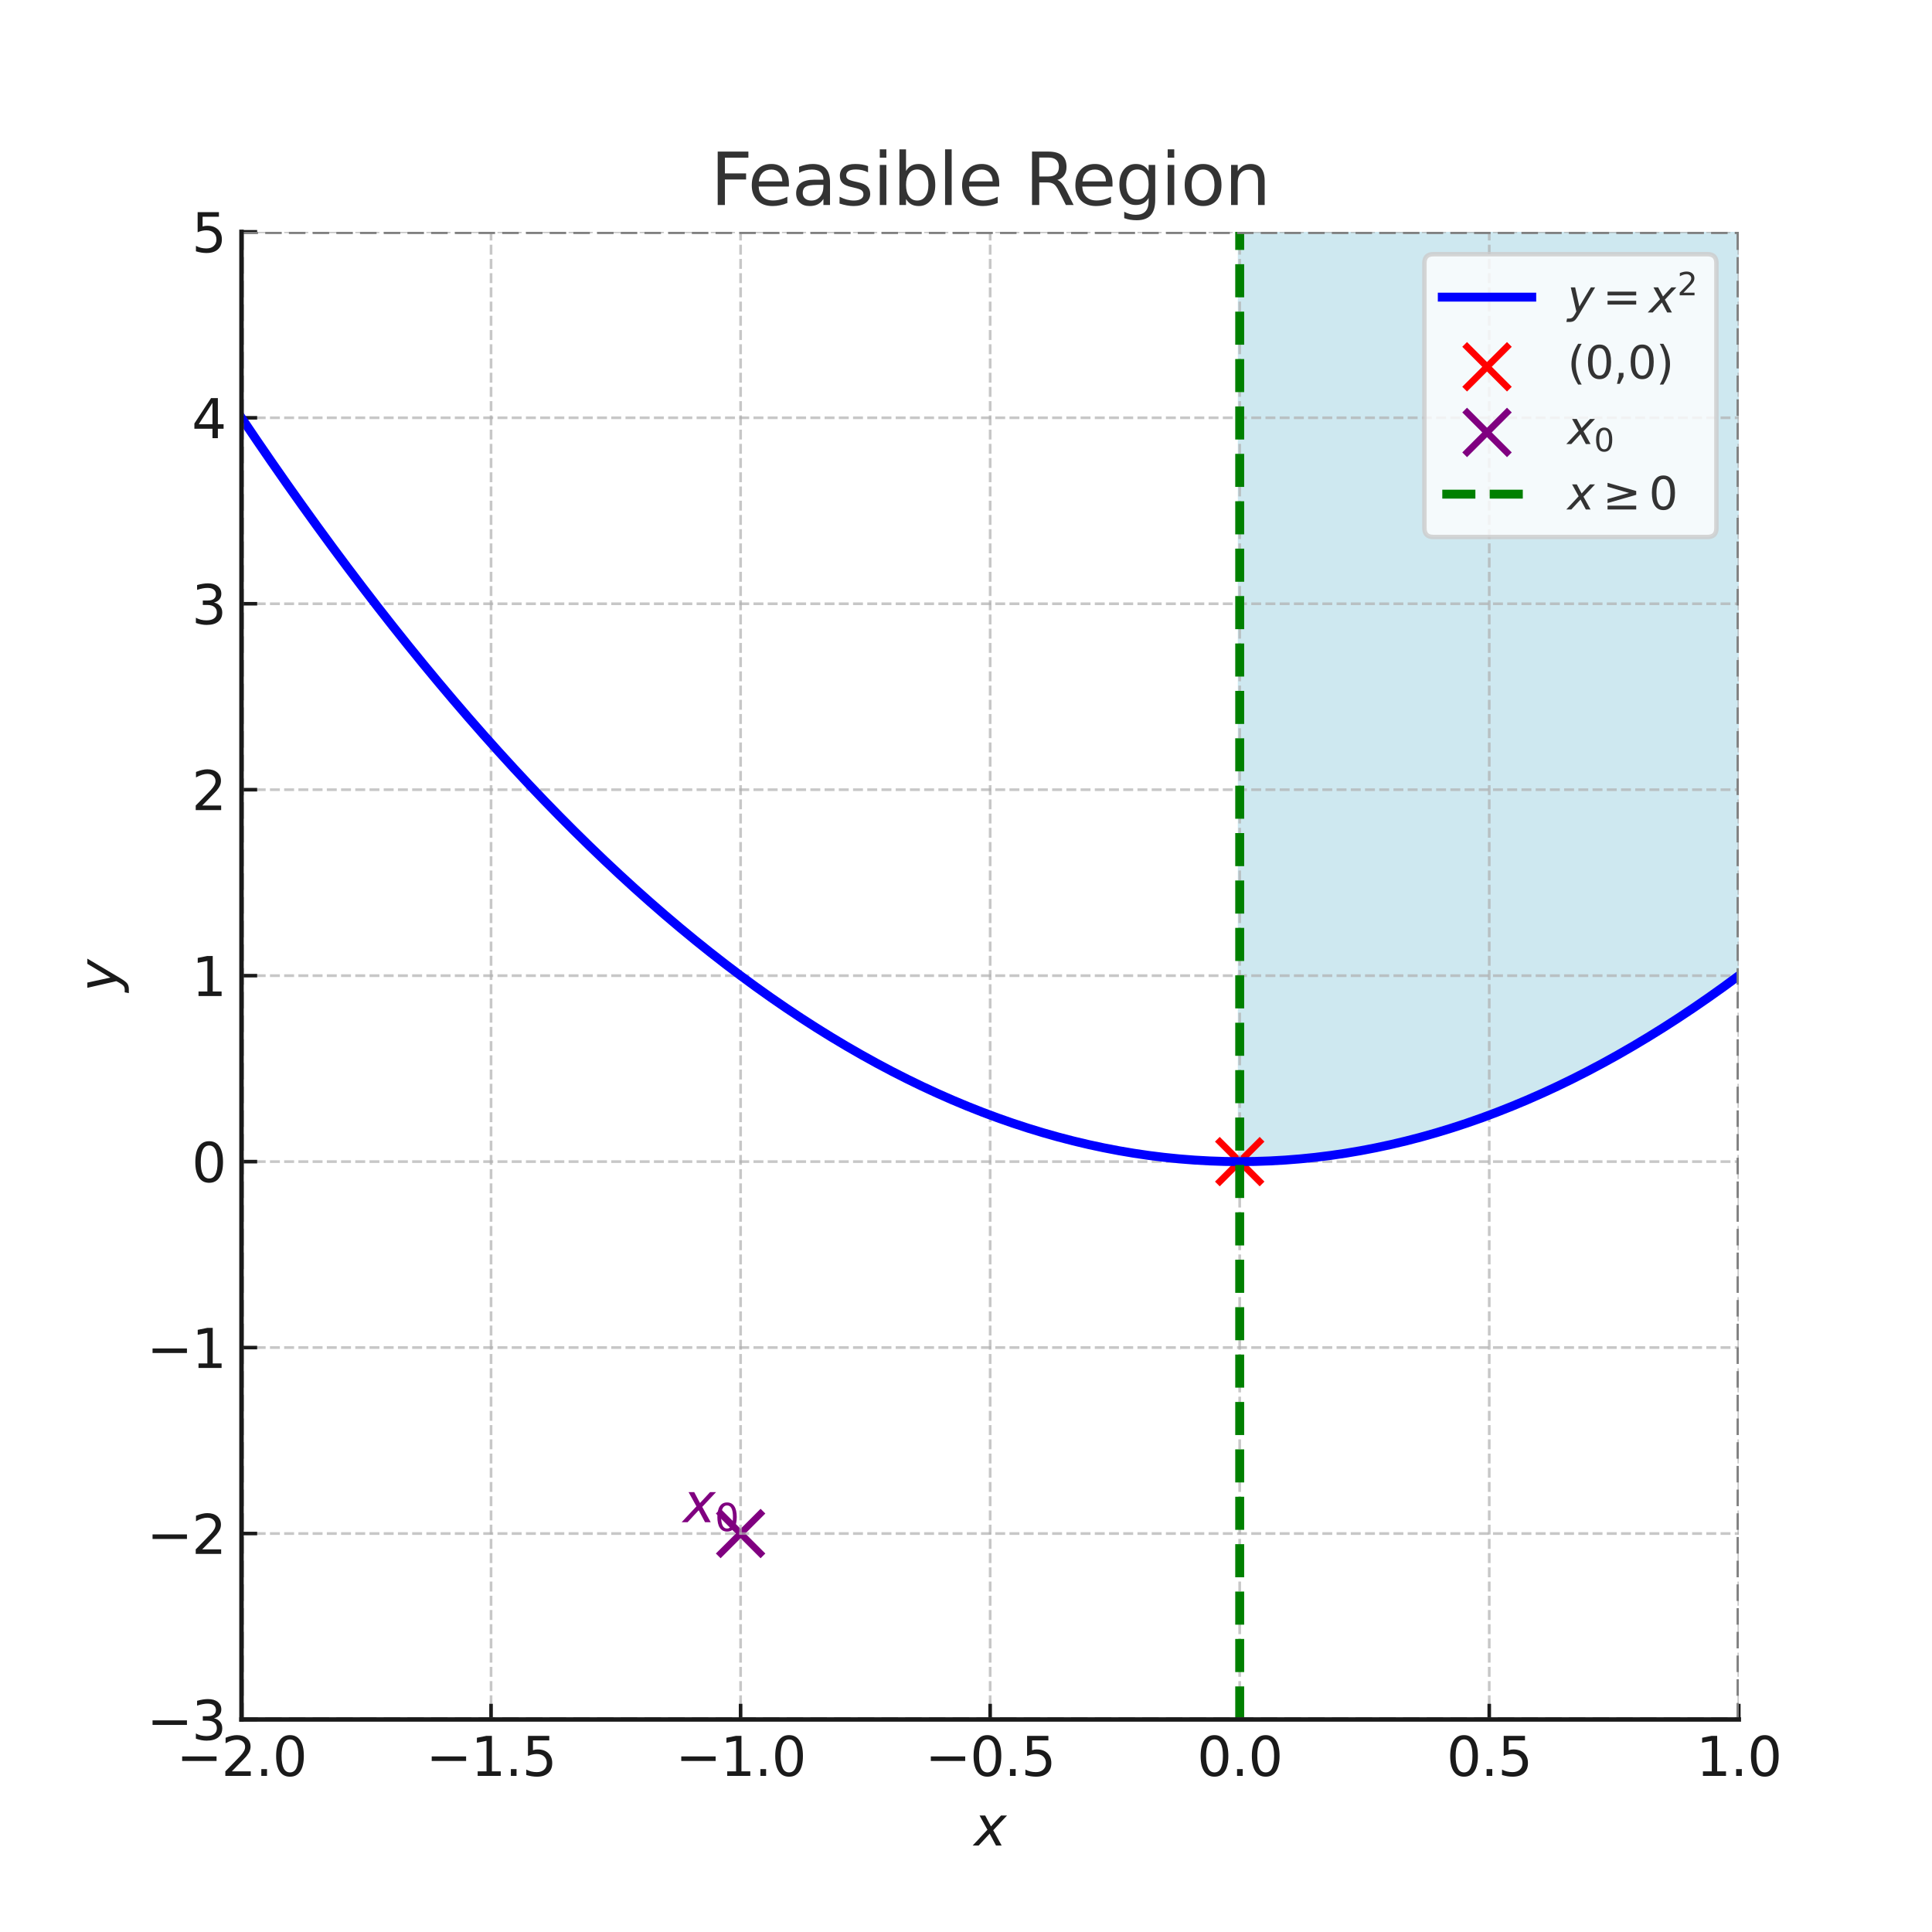 <?xml version="1.0" encoding="utf-8" standalone="no"?>
<!DOCTYPE svg PUBLIC "-//W3C//DTD SVG 1.1//EN"
  "http://www.w3.org/Graphics/SVG/1.1/DTD/svg11.dtd">
<svg xmlns:xlink="http://www.w3.org/1999/xlink" width="432pt" height="432pt" viewBox="0 0 432 432" xmlns="http://www.w3.org/2000/svg" version="1.1">
 <defs>
  <style type="text/css">*{stroke-linejoin: round; stroke-linecap: butt}</style>
 </defs>
 <g id="figure_1">
  <g id="patch_1">
   <path d="M 0 432 
L 432 432 
L 432 0 
L 0 0 
z
" style="fill: #ffffff"/>
  </g>
  <g id="axes_1">
   <g id="patch_2">
    <path d="M 54 384.48 
L 388.8 384.48 
L 388.8 51.84 
L 54 51.84 
z
" style="fill: #ffffff"/>
   </g>
   <g id="PathCollection_1">
    <path d="M 277.2 259.844 
L 278.039 259.844 
L 278.878 259.844 
L 279.717 259.844 
L 280.556 259.844 
L 281.395 259.844 
L 282.235 259.844 
L 283.074 259.844 
L 283.913 259.844 
L 284.752 259.844 
L 285.591 259.844 
L 286.43 259.844 
L 286.85 259.427 
L 287.269 259.011 
L 288.108 259.011 
L 288.947 259.011 
L 289.786 259.011 
L 290.626 259.011 
L 291.465 259.011 
L 292.304 259.011 
L 293.143 259.011 
L 293.982 259.011 
L 294.821 259.011 
L 295.66 259.011 
L 296.08 258.594 
L 296.499 258.177 
L 297.338 258.177 
L 298.177 258.177 
L 299.017 258.177 
L 299.856 258.177 
L 300.695 258.177 
L 301.534 258.177 
L 301.953 257.76 
L 302.373 257.343 
L 303.212 257.343 
L 304.051 257.343 
L 304.89 257.343 
L 305.729 257.343 
L 306.149 256.926 
L 306.568 256.509 
L 307.408 256.509 
L 308.247 256.509 
L 309.086 256.509 
L 309.925 256.509 
L 310.344 256.093 
L 310.764 255.676 
L 311.603 255.676 
L 312.442 255.676 
L 313.281 255.676 
L 313.701 255.259 
L 314.12 254.842 
L 314.959 254.842 
L 315.798 254.842 
L 316.638 254.842 
L 317.057 254.425 
L 317.477 254.008 
L 318.316 254.008 
L 319.155 254.008 
L 319.994 254.008 
L 320.414 253.592 
L 320.833 253.175 
L 321.672 253.175 
L 322.511 253.175 
L 322.931 252.758 
L 323.35 252.341 
L 324.189 252.341 
L 325.029 252.341 
L 325.448 251.924 
L 325.868 251.507 
L 326.707 251.507 
L 327.546 251.507 
L 327.965 251.091 
L 328.385 250.674 
L 329.224 250.674 
L 330.063 250.674 
L 330.483 250.257 
L 330.902 249.84 
L 331.741 249.84 
L 332.58 249.84 
L 333 249.423 
L 333.42 249.006 
L 334.259 249.006 
L 334.678 248.589 
L 335.098 248.173 
L 335.937 248.173 
L 336.776 248.173 
L 337.195 247.756 
L 337.615 247.339 
L 338.454 247.339 
L 338.874 246.922 
L 339.293 246.505 
L 340.132 246.505 
L 340.971 246.505 
L 341.391 246.088 
L 341.811 245.672 
L 342.65 245.672 
L 343.069 245.255 
L 343.489 244.838 
L 344.328 244.838 
L 344.747 244.421 
L 345.167 244.004 
L 346.006 244.004 
L 346.426 243.587 
L 346.845 243.171 
L 347.684 243.171 
L 348.523 243.171 
L 348.943 242.754 
L 349.362 242.337 
L 350.202 242.337 
L 350.621 241.92 
L 351.041 241.503 
L 351.88 241.503 
L 352.299 241.086 
L 352.719 240.669 
L 353.558 240.669 
L 353.977 240.253 
L 354.397 239.836 
L 354.817 239.419 
L 355.236 239.002 
L 356.075 239.002 
L 356.495 238.585 
L 356.914 238.168 
L 357.753 238.168 
L 358.173 237.752 
L 358.592 237.335 
L 359.432 237.335 
L 359.851 236.918 
L 360.271 236.501 
L 361.11 236.501 
L 361.529 236.084 
L 361.949 235.667 
L 362.788 235.667 
L 363.208 235.251 
L 363.627 234.834 
L 364.047 234.417 
L 364.466 234 
L 365.305 234 
L 365.725 233.583 
L 366.144 233.166 
L 366.983 233.166 
L 367.403 232.749 
L 367.823 232.333 
L 368.242 231.916 
L 368.662 231.499 
L 369.501 231.499 
L 369.92 231.082 
L 370.34 230.665 
L 371.179 230.665 
L 371.598 230.248 
L 372.018 229.832 
L 372.438 229.415 
L 372.857 228.998 
L 373.696 228.998 
L 374.116 228.581 
L 374.535 228.164 
L 374.955 227.747 
L 375.374 227.331 
L 376.214 227.331 
L 376.633 226.914 
L 377.053 226.497 
L 377.472 226.08 
L 377.892 225.663 
L 378.731 225.663 
L 379.15 225.246 
L 379.57 224.829 
L 379.989 224.413 
L 380.409 223.996 
L 381.248 223.996 
L 381.668 223.579 
L 382.087 223.162 
L 382.507 222.745 
L 382.926 222.328 
L 383.346 221.912 
L 383.765 221.495 
L 384.605 221.495 
L 385.024 221.078 
L 385.444 220.661 
L 385.863 220.244 
L 386.283 219.827 
L 386.702 219.411 
L 387.122 218.994 
L 387.961 218.994 
L 388.38 218.577 
L 388.8 218.16 
L 388.8 217.743 
L 388.8 216.909 
L 388.8 216.076 
L 388.8 215.242 
L 388.8 214.408 
L 388.8 213.575 
L 388.8 212.741 
L 388.8 211.907 
L 388.8 211.074 
L 388.8 210.24 
L 388.8 209.406 
L 388.8 208.573 
L 388.8 207.739 
L 388.8 206.905 
L 388.8 206.072 
L 388.8 205.238 
L 388.8 204.404 
L 388.8 203.571 
L 388.8 202.737 
L 388.8 201.903 
L 388.8 201.069 
L 388.8 200.236 
L 388.8 199.402 
L 388.8 198.568 
L 388.8 197.735 
L 388.8 196.901 
L 388.8 196.067 
L 388.8 195.234 
L 388.8 194.4 
L 388.8 193.566 
L 388.8 192.733 
L 388.8 191.899 
L 388.8 191.065 
L 388.8 190.232 
L 388.8 189.398 
L 388.8 188.564 
L 388.8 187.731 
L 388.8 186.897 
L 388.8 186.063 
L 388.8 185.229 
L 388.8 184.396 
L 388.8 183.562 
L 388.8 182.728 
L 388.8 181.895 
L 388.8 181.061 
L 388.8 180.227 
L 388.8 179.394 
L 388.8 178.56 
L 388.8 177.726 
L 388.8 176.893 
L 388.8 176.059 
L 388.8 175.225 
L 388.8 174.392 
L 388.8 173.558 
L 388.8 172.724 
L 388.8 171.891 
L 388.8 171.057 
L 388.8 170.223 
L 388.8 169.389 
L 388.8 168.556 
L 388.8 167.722 
L 388.8 166.888 
L 388.8 166.055 
L 388.8 165.221 
L 388.8 164.387 
L 388.8 163.554 
L 388.8 162.72 
L 388.8 161.886 
L 388.8 161.053 
L 388.8 160.219 
L 388.8 159.385 
L 388.8 158.552 
L 388.8 157.718 
L 388.8 156.884 
L 388.8 156.051 
L 388.8 155.217 
L 388.8 154.383 
L 388.8 153.549 
L 388.8 152.716 
L 388.8 151.882 
L 388.8 151.048 
L 388.8 150.215 
L 388.8 149.381 
L 388.8 148.547 
L 388.8 147.714 
L 388.8 146.88 
L 388.8 146.046 
L 388.8 145.213 
L 388.8 144.379 
L 388.8 143.545 
L 388.8 142.712 
L 388.8 141.878 
L 388.8 141.044 
L 388.8 140.211 
L 388.8 139.377 
L 388.8 138.543 
L 388.8 137.709 
L 388.8 136.876 
L 388.8 136.042 
L 388.8 135.208 
L 388.8 134.375 
L 388.8 133.541 
L 388.8 132.707 
L 388.8 131.874 
L 388.8 131.04 
L 388.8 130.206 
L 388.8 129.373 
L 388.8 128.539 
L 388.8 127.705 
L 388.8 126.872 
L 388.8 126.038 
L 388.8 125.204 
L 388.8 124.371 
L 388.8 123.537 
L 388.8 122.703 
L 388.8 121.869 
L 388.8 121.036 
L 388.8 120.202 
L 388.8 119.368 
L 388.8 118.535 
L 388.8 117.701 
L 388.8 116.867 
L 388.8 116.034 
L 388.8 115.2 
L 388.8 114.366 
L 388.8 113.533 
L 388.8 112.699 
L 388.8 111.865 
L 388.8 111.032 
L 388.8 110.198 
L 388.8 109.364 
L 388.8 108.531 
L 388.8 107.697 
L 388.8 106.863 
L 388.8 106.029 
L 388.8 105.196 
L 388.8 104.362 
L 388.8 103.528 
L 388.8 102.695 
L 388.8 101.861 
L 388.8 101.027 
L 388.8 100.194 
L 388.8 99.36 
L 388.8 98.526 
L 388.8 97.693 
L 388.8 96.859 
L 388.8 96.025 
L 388.8 95.192 
L 388.8 94.358 
L 388.8 93.524 
L 388.8 92.691 
L 388.8 91.857 
L 388.8 91.023 
L 388.8 90.189 
L 388.8 89.356 
L 388.8 88.522 
L 388.8 87.688 
L 388.8 86.855 
L 388.8 86.021 
L 388.8 85.187 
L 388.8 84.354 
L 388.8 83.52 
L 388.8 82.686 
L 388.8 81.853 
L 388.8 81.019 
L 388.8 80.185 
L 388.8 79.352 
L 388.8 78.518 
L 388.8 77.684 
L 388.8 76.851 
L 388.8 76.017 
L 388.8 75.183 
L 388.8 74.349 
L 388.8 73.516 
L 388.8 72.682 
L 388.8 71.848 
L 388.8 71.015 
L 388.8 70.181 
L 388.8 69.347 
L 388.8 68.514 
L 388.8 67.68 
L 388.8 66.846 
L 388.8 66.013 
L 388.8 65.179 
L 388.8 64.345 
L 388.8 63.512 
L 388.8 62.678 
L 388.8 61.844 
L 388.8 61.011 
L 388.8 60.177 
L 388.8 59.343 
L 388.8 58.509 
L 388.8 57.676 
L 388.8 56.842 
L 388.8 56.008 
L 388.8 55.175 
L 388.8 54.341 
L 388.8 53.507 
L 388.8 52.674 
L 388.8 51.84 
L 387.961 51.84 
L 387.122 51.84 
L 386.283 51.84 
L 385.444 51.84 
L 384.605 51.84 
L 383.765 51.84 
L 382.926 51.84 
L 382.087 51.84 
L 381.248 51.84 
L 380.409 51.84 
L 379.57 51.84 
L 378.731 51.84 
L 377.892 51.84 
L 377.053 51.84 
L 376.214 51.84 
L 375.374 51.84 
L 374.535 51.84 
L 373.696 51.84 
L 372.857 51.84 
L 372.018 51.84 
L 371.179 51.84 
L 370.34 51.84 
L 369.501 51.84 
L 368.662 51.84 
L 367.823 51.84 
L 366.983 51.84 
L 366.144 51.84 
L 365.305 51.84 
L 364.466 51.84 
L 363.627 51.84 
L 362.788 51.84 
L 361.949 51.84 
L 361.11 51.84 
L 360.271 51.84 
L 359.432 51.84 
L 358.592 51.84 
L 357.753 51.84 
L 356.914 51.84 
L 356.075 51.84 
L 355.236 51.84 
L 354.397 51.84 
L 353.558 51.84 
L 352.719 51.84 
L 351.88 51.84 
L 351.041 51.84 
L 350.202 51.84 
L 349.362 51.84 
L 348.523 51.84 
L 347.684 51.84 
L 346.845 51.84 
L 346.006 51.84 
L 345.167 51.84 
L 344.328 51.84 
L 343.489 51.84 
L 342.65 51.84 
L 341.811 51.84 
L 340.971 51.84 
L 340.132 51.84 
L 339.293 51.84 
L 338.454 51.84 
L 337.615 51.84 
L 336.776 51.84 
L 335.937 51.84 
L 335.098 51.84 
L 334.259 51.84 
L 333.42 51.84 
L 332.58 51.84 
L 331.741 51.84 
L 330.902 51.84 
L 330.063 51.84 
L 329.224 51.84 
L 328.385 51.84 
L 327.546 51.84 
L 326.707 51.84 
L 325.868 51.84 
L 325.029 51.84 
L 324.189 51.84 
L 323.35 51.84 
L 322.511 51.84 
L 321.672 51.84 
L 320.833 51.84 
L 319.994 51.84 
L 319.155 51.84 
L 318.316 51.84 
L 317.477 51.84 
L 316.638 51.84 
L 315.798 51.84 
L 314.959 51.84 
L 314.12 51.84 
L 313.281 51.84 
L 312.442 51.84 
L 311.603 51.84 
L 310.764 51.84 
L 309.925 51.84 
L 309.086 51.84 
L 308.247 51.84 
L 307.408 51.84 
L 306.568 51.84 
L 305.729 51.84 
L 304.89 51.84 
L 304.051 51.84 
L 303.212 51.84 
L 302.373 51.84 
L 301.534 51.84 
L 300.695 51.84 
L 299.856 51.84 
L 299.017 51.84 
L 298.177 51.84 
L 297.338 51.84 
L 296.499 51.84 
L 295.66 51.84 
L 294.821 51.84 
L 293.982 51.84 
L 293.143 51.84 
L 292.304 51.84 
L 291.465 51.84 
L 290.626 51.84 
L 289.786 51.84 
L 288.947 51.84 
L 288.108 51.84 
L 287.269 51.84 
L 286.43 51.84 
L 285.591 51.84 
L 284.752 51.84 
L 283.913 51.84 
L 283.074 51.84 
L 282.235 51.84 
L 281.395 51.84 
L 280.556 51.84 
L 279.717 51.84 
L 278.878 51.84 
L 278.039 51.84 
L 277.2 51.84 
L 276.78 51.84 
L 276.78 52.674 
L 276.78 53.507 
L 276.78 54.341 
L 276.78 55.175 
L 276.78 56.008 
L 276.78 56.842 
L 276.78 57.676 
L 276.78 58.509 
L 276.78 59.343 
L 276.78 60.177 
L 276.78 61.011 
L 276.78 61.844 
L 276.78 62.678 
L 276.78 63.512 
L 276.78 64.345 
L 276.78 65.179 
L 276.78 66.013 
L 276.78 66.846 
L 276.78 67.68 
L 276.78 68.514 
L 276.78 69.347 
L 276.78 70.181 
L 276.78 71.015 
L 276.78 71.848 
L 276.78 72.682 
L 276.78 73.516 
L 276.78 74.349 
L 276.78 75.183 
L 276.78 76.017 
L 276.78 76.851 
L 276.78 77.684 
L 276.78 78.518 
L 276.78 79.352 
L 276.78 80.185 
L 276.78 81.019 
L 276.78 81.853 
L 276.78 82.686 
L 276.78 83.52 
L 276.78 84.354 
L 276.78 85.187 
L 276.78 86.021 
L 276.78 86.855 
L 276.78 87.688 
L 276.78 88.522 
L 276.78 89.356 
L 276.78 90.189 
L 276.78 91.023 
L 276.78 91.857 
L 276.78 92.691 
L 276.78 93.524 
L 276.78 94.358 
L 276.78 95.192 
L 276.78 96.025 
L 276.78 96.859 
L 276.78 97.693 
L 276.78 98.526 
L 276.78 99.36 
L 276.78 100.194 
L 276.78 101.027 
L 276.78 101.861 
L 276.78 102.695 
L 276.78 103.528 
L 276.78 104.362 
L 276.78 105.196 
L 276.78 106.029 
L 276.78 106.863 
L 276.78 107.697 
L 276.78 108.531 
L 276.78 109.364 
L 276.78 110.198 
L 276.78 111.032 
L 276.78 111.865 
L 276.78 112.699 
L 276.78 113.533 
L 276.78 114.366 
L 276.78 115.2 
L 276.78 116.034 
L 276.78 116.867 
L 276.78 117.701 
L 276.78 118.535 
L 276.78 119.368 
L 276.78 120.202 
L 276.78 121.036 
L 276.78 121.869 
L 276.78 122.703 
L 276.78 123.537 
L 276.78 124.371 
L 276.78 125.204 
L 276.78 126.038 
L 276.78 126.872 
L 276.78 127.705 
L 276.78 128.539 
L 276.78 129.373 
L 276.78 130.206 
L 276.78 131.04 
L 276.78 131.874 
L 276.78 132.707 
L 276.78 133.541 
L 276.78 134.375 
L 276.78 135.208 
L 276.78 136.042 
L 276.78 136.876 
L 276.78 137.709 
L 276.78 138.543 
L 276.78 139.377 
L 276.78 140.211 
L 276.78 141.044 
L 276.78 141.878 
L 276.78 142.712 
L 276.78 143.545 
L 276.78 144.379 
L 276.78 145.213 
L 276.78 146.046 
L 276.78 146.88 
L 276.78 147.714 
L 276.78 148.547 
L 276.78 149.381 
L 276.78 150.215 
L 276.78 151.048 
L 276.78 151.882 
L 276.78 152.716 
L 276.78 153.549 
L 276.78 154.383 
L 276.78 155.217 
L 276.78 156.051 
L 276.78 156.884 
L 276.78 157.718 
L 276.78 158.552 
L 276.78 159.385 
L 276.78 160.219 
L 276.78 161.053 
L 276.78 161.886 
L 276.78 162.72 
L 276.78 163.554 
L 276.78 164.387 
L 276.78 165.221 
L 276.78 166.055 
L 276.78 166.888 
L 276.78 167.722 
L 276.78 168.556 
L 276.78 169.389 
L 276.78 170.223 
L 276.78 171.057 
L 276.78 171.891 
L 276.78 172.724 
L 276.78 173.558 
L 276.78 174.392 
L 276.78 175.225 
L 276.78 176.059 
L 276.78 176.893 
L 276.78 177.726 
L 276.78 178.56 
L 276.78 179.394 
L 276.78 180.227 
L 276.78 181.061 
L 276.78 181.895 
L 276.78 182.728 
L 276.78 183.562 
L 276.78 184.396 
L 276.78 185.229 
L 276.78 186.063 
L 276.78 186.897 
L 276.78 187.731 
L 276.78 188.564 
L 276.78 189.398 
L 276.78 190.232 
L 276.78 191.065 
L 276.78 191.899 
L 276.78 192.733 
L 276.78 193.566 
L 276.78 194.4 
L 276.78 195.234 
L 276.78 196.067 
L 276.78 196.901 
L 276.78 197.735 
L 276.78 198.568 
L 276.78 199.402 
L 276.78 200.236 
L 276.78 201.069 
L 276.78 201.903 
L 276.78 202.737 
L 276.78 203.571 
L 276.78 204.404 
L 276.78 205.238 
L 276.78 206.072 
L 276.78 206.905 
L 276.78 207.739 
L 276.78 208.573 
L 276.78 209.406 
L 276.78 210.24 
L 276.78 211.074 
L 276.78 211.907 
L 276.78 212.741 
L 276.78 213.575 
L 276.78 214.408 
L 276.78 215.242 
L 276.78 216.076 
L 276.78 216.909 
L 276.78 217.743 
L 276.78 218.577 
L 276.78 219.411 
L 276.78 220.244 
L 276.78 221.078 
L 276.78 221.912 
L 276.78 222.745 
L 276.78 223.579 
L 276.78 224.413 
L 276.78 225.246 
L 276.78 226.08 
L 276.78 226.914 
L 276.78 227.747 
L 276.78 228.581 
L 276.78 229.415 
L 276.78 230.248 
L 276.78 231.082 
L 276.78 231.916 
L 276.78 232.749 
L 276.78 233.583 
L 276.78 234.417 
L 276.78 235.251 
L 276.78 236.084 
L 276.78 236.918 
L 276.78 237.752 
L 276.78 238.585 
L 276.78 239.419 
L 276.78 240.253 
L 276.78 241.086 
L 276.78 241.92 
L 276.78 242.754 
L 276.78 243.587 
L 276.78 244.421 
L 276.78 245.255 
L 276.78 246.088 
L 276.78 246.922 
L 276.78 247.756 
L 276.78 248.589 
L 276.78 249.423 
L 276.78 250.257 
L 276.78 251.091 
L 276.78 251.924 
L 276.78 252.758 
L 276.78 253.592 
L 276.78 254.425 
L 276.78 255.259 
L 276.78 256.093 
L 276.78 256.926 
L 276.78 257.76 
L 276.78 258.594 
L 276.78 259.427 
z
" clip-path="url(#p942cbe35d3)" style="fill: #add8e6; fill-opacity: 0.6"/>
   </g>
   <g id="PathCollection_2">
    <defs>
     <path id="mc5bd1ba166" d="M -5 5 
L 5 -5 
M -5 -5 
L 5 5 
" style="stroke: #ff0000; stroke-width: 1.5"/>
    </defs>
    <g clip-path="url(#p942cbe35d3)">
     <use xlink:href="#mc5bd1ba166" x="277.2" y="259.74" style="fill: #ff0000; stroke: #ff0000; stroke-width: 1.5"/>
    </g>
   </g>
   <g id="PathCollection_3">
    <defs>
     <path id="m508b3aa8d1" d="M -5 5 
L 5 -5 
M -5 -5 
L 5 5 
" style="stroke: #800080; stroke-width: 1.5"/>
    </defs>
    <g clip-path="url(#p942cbe35d3)">
     <use xlink:href="#m508b3aa8d1" x="165.6" y="342.9" style="fill: #800080; stroke: #800080; stroke-width: 1.5"/>
    </g>
   </g>
   <g id="matplotlib.axis_1">
    <g id="xtick_1">
     <g id="line2d_1">
      <path d="M 54 384.48 
L 54 51.84 
" clip-path="url(#p942cbe35d3)" style="fill: none; stroke-dasharray: 2.22,0.96; stroke-dashoffset: 0; stroke: #b0b0b0; stroke-opacity: 0.7; stroke-width: 0.6"/>
     </g>
     <g id="line2d_2">
      <defs>
       <path id="mfcb0cf6812" d="M 0 0 
L 0 -3.5 
" style="stroke: #1a1a1a; stroke-width: 0.8"/>
      </defs>
      <g>
       <use xlink:href="#mfcb0cf6812" x="54" y="384.48" style="fill: #1a1a1a; stroke: #1a1a1a; stroke-width: 0.8"/>
      </g>
     </g>
     <g id="text_1">
      <!-- −2.0 -->
      <g style="fill: #1a1a1a" transform="translate(39.43 397.098) scale(0.12 -0.12)">
       <defs>
        <path id="DejaVuSans-2212" d="M 678 2272 
L 4684 2272 
L 4684 1741 
L 678 1741 
L 678 2272 
z
" transform="scale(0.016)"/>
        <path id="DejaVuSans-32" d="M 1228 531 
L 3431 531 
L 3431 0 
L 469 0 
L 469 531 
Q 828 903 1448 1529 
Q 2069 2156 2228 2338 
Q 2531 2678 2651 2914 
Q 2772 3150 2772 3378 
Q 2772 3750 2511 3984 
Q 2250 4219 1831 4219 
Q 1534 4219 1204 4116 
Q 875 4013 500 3803 
L 500 4441 
Q 881 4594 1212 4672 
Q 1544 4750 1819 4750 
Q 2544 4750 2975 4387 
Q 3406 4025 3406 3419 
Q 3406 3131 3298 2873 
Q 3191 2616 2906 2266 
Q 2828 2175 2409 1742 
Q 1991 1309 1228 531 
z
" transform="scale(0.016)"/>
        <path id="DejaVuSans-2e" d="M 684 794 
L 1344 794 
L 1344 0 
L 684 0 
L 684 794 
z
" transform="scale(0.016)"/>
        <path id="DejaVuSans-30" d="M 2034 4250 
Q 1547 4250 1301 3770 
Q 1056 3291 1056 2328 
Q 1056 1369 1301 889 
Q 1547 409 2034 409 
Q 2525 409 2770 889 
Q 3016 1369 3016 2328 
Q 3016 3291 2770 3770 
Q 2525 4250 2034 4250 
z
M 2034 4750 
Q 2819 4750 3233 4129 
Q 3647 3509 3647 2328 
Q 3647 1150 3233 529 
Q 2819 -91 2034 -91 
Q 1250 -91 836 529 
Q 422 1150 422 2328 
Q 422 3509 836 4129 
Q 1250 4750 2034 4750 
z
" transform="scale(0.016)"/>
       </defs>
       <use xlink:href="#DejaVuSans-2212"/>
       <use xlink:href="#DejaVuSans-32" x="83.789"/>
       <use xlink:href="#DejaVuSans-2e" x="147.412"/>
       <use xlink:href="#DejaVuSans-30" x="179.199"/>
      </g>
     </g>
    </g>
    <g id="xtick_2">
     <g id="line2d_3">
      <path d="M 109.8 384.48 
L 109.8 51.84 
" clip-path="url(#p942cbe35d3)" style="fill: none; stroke-dasharray: 2.22,0.96; stroke-dashoffset: 0; stroke: #b0b0b0; stroke-opacity: 0.7; stroke-width: 0.6"/>
     </g>
     <g id="line2d_4">
      <g>
       <use xlink:href="#mfcb0cf6812" x="109.8" y="384.48" style="fill: #1a1a1a; stroke: #1a1a1a; stroke-width: 0.8"/>
      </g>
     </g>
     <g id="text_2">
      <!-- −1.5 -->
      <g style="fill: #1a1a1a" transform="translate(95.23 397.098) scale(0.12 -0.12)">
       <defs>
        <path id="DejaVuSans-31" d="M 794 531 
L 1825 531 
L 1825 4091 
L 703 3866 
L 703 4441 
L 1819 4666 
L 2450 4666 
L 2450 531 
L 3481 531 
L 3481 0 
L 794 0 
L 794 531 
z
" transform="scale(0.016)"/>
        <path id="DejaVuSans-35" d="M 691 4666 
L 3169 4666 
L 3169 4134 
L 1269 4134 
L 1269 2991 
Q 1406 3038 1543 3061 
Q 1681 3084 1819 3084 
Q 2600 3084 3056 2656 
Q 3513 2228 3513 1497 
Q 3513 744 3044 326 
Q 2575 -91 1722 -91 
Q 1428 -91 1123 -41 
Q 819 9 494 109 
L 494 744 
Q 775 591 1075 516 
Q 1375 441 1709 441 
Q 2250 441 2565 725 
Q 2881 1009 2881 1497 
Q 2881 1984 2565 2268 
Q 2250 2553 1709 2553 
Q 1456 2553 1204 2497 
Q 953 2441 691 2322 
L 691 4666 
z
" transform="scale(0.016)"/>
       </defs>
       <use xlink:href="#DejaVuSans-2212"/>
       <use xlink:href="#DejaVuSans-31" x="83.789"/>
       <use xlink:href="#DejaVuSans-2e" x="147.412"/>
       <use xlink:href="#DejaVuSans-35" x="179.199"/>
      </g>
     </g>
    </g>
    <g id="xtick_3">
     <g id="line2d_5">
      <path d="M 165.6 384.48 
L 165.6 51.84 
" clip-path="url(#p942cbe35d3)" style="fill: none; stroke-dasharray: 2.22,0.96; stroke-dashoffset: 0; stroke: #b0b0b0; stroke-opacity: 0.7; stroke-width: 0.6"/>
     </g>
     <g id="line2d_6">
      <g>
       <use xlink:href="#mfcb0cf6812" x="165.6" y="384.48" style="fill: #1a1a1a; stroke: #1a1a1a; stroke-width: 0.8"/>
      </g>
     </g>
     <g id="text_3">
      <!-- −1.0 -->
      <g style="fill: #1a1a1a" transform="translate(151.03 397.098) scale(0.12 -0.12)">
       <use xlink:href="#DejaVuSans-2212"/>
       <use xlink:href="#DejaVuSans-31" x="83.789"/>
       <use xlink:href="#DejaVuSans-2e" x="147.412"/>
       <use xlink:href="#DejaVuSans-30" x="179.199"/>
      </g>
     </g>
    </g>
    <g id="xtick_4">
     <g id="line2d_7">
      <path d="M 221.4 384.48 
L 221.4 51.84 
" clip-path="url(#p942cbe35d3)" style="fill: none; stroke-dasharray: 2.22,0.96; stroke-dashoffset: 0; stroke: #b0b0b0; stroke-opacity: 0.7; stroke-width: 0.6"/>
     </g>
     <g id="line2d_8">
      <g>
       <use xlink:href="#mfcb0cf6812" x="221.4" y="384.48" style="fill: #1a1a1a; stroke: #1a1a1a; stroke-width: 0.8"/>
      </g>
     </g>
     <g id="text_4">
      <!-- −0.5 -->
      <g style="fill: #1a1a1a" transform="translate(206.83 397.098) scale(0.12 -0.12)">
       <use xlink:href="#DejaVuSans-2212"/>
       <use xlink:href="#DejaVuSans-30" x="83.789"/>
       <use xlink:href="#DejaVuSans-2e" x="147.412"/>
       <use xlink:href="#DejaVuSans-35" x="179.199"/>
      </g>
     </g>
    </g>
    <g id="xtick_5">
     <g id="line2d_9">
      <path d="M 277.2 384.48 
L 277.2 51.84 
" clip-path="url(#p942cbe35d3)" style="fill: none; stroke-dasharray: 2.22,0.96; stroke-dashoffset: 0; stroke: #b0b0b0; stroke-opacity: 0.7; stroke-width: 0.6"/>
     </g>
     <g id="line2d_10">
      <g>
       <use xlink:href="#mfcb0cf6812" x="277.2" y="384.48" style="fill: #1a1a1a; stroke: #1a1a1a; stroke-width: 0.8"/>
      </g>
     </g>
     <g id="text_5">
      <!-- 0.0 -->
      <g style="fill: #1a1a1a" transform="translate(267.658 397.098) scale(0.12 -0.12)">
       <use xlink:href="#DejaVuSans-30"/>
       <use xlink:href="#DejaVuSans-2e" x="63.623"/>
       <use xlink:href="#DejaVuSans-30" x="95.41"/>
      </g>
     </g>
    </g>
    <g id="xtick_6">
     <g id="line2d_11">
      <path d="M 333 384.48 
L 333 51.84 
" clip-path="url(#p942cbe35d3)" style="fill: none; stroke-dasharray: 2.22,0.96; stroke-dashoffset: 0; stroke: #b0b0b0; stroke-opacity: 0.7; stroke-width: 0.6"/>
     </g>
     <g id="line2d_12">
      <g>
       <use xlink:href="#mfcb0cf6812" x="333" y="384.48" style="fill: #1a1a1a; stroke: #1a1a1a; stroke-width: 0.8"/>
      </g>
     </g>
     <g id="text_6">
      <!-- 0.5 -->
      <g style="fill: #1a1a1a" transform="translate(323.458 397.098) scale(0.12 -0.12)">
       <use xlink:href="#DejaVuSans-30"/>
       <use xlink:href="#DejaVuSans-2e" x="63.623"/>
       <use xlink:href="#DejaVuSans-35" x="95.41"/>
      </g>
     </g>
    </g>
    <g id="xtick_7">
     <g id="line2d_13">
      <path d="M 388.8 384.48 
L 388.8 51.84 
" clip-path="url(#p942cbe35d3)" style="fill: none; stroke-dasharray: 2.22,0.96; stroke-dashoffset: 0; stroke: #b0b0b0; stroke-opacity: 0.7; stroke-width: 0.6"/>
     </g>
     <g id="line2d_14">
      <g>
       <use xlink:href="#mfcb0cf6812" x="388.8" y="384.48" style="fill: #1a1a1a; stroke: #1a1a1a; stroke-width: 0.8"/>
      </g>
     </g>
     <g id="text_7">
      <!-- 1.0 -->
      <g style="fill: #1a1a1a" transform="translate(379.258 397.098) scale(0.12 -0.12)">
       <use xlink:href="#DejaVuSans-31"/>
       <use xlink:href="#DejaVuSans-2e" x="63.623"/>
       <use xlink:href="#DejaVuSans-30" x="95.41"/>
      </g>
     </g>
    </g>
    <g id="text_8">
     <!-- $x$ -->
     <g style="fill: #1a1a1a" transform="translate(217.8 412.712) scale(0.12 -0.12)">
      <defs>
       <path id="DejaVuSans-Oblique-78" d="M 3841 3500 
L 2234 1784 
L 3219 0 
L 2559 0 
L 1819 1388 
L 531 0 
L -166 0 
L 1556 1844 
L 641 3500 
L 1300 3500 
L 1972 2234 
L 3144 3500 
L 3841 3500 
z
" transform="scale(0.016)"/>
      </defs>
      <use xlink:href="#DejaVuSans-Oblique-78" transform="translate(0 0.312)"/>
     </g>
    </g>
   </g>
   <g id="matplotlib.axis_2">
    <g id="ytick_1">
     <g id="line2d_15">
      <path d="M 54 384.48 
L 388.8 384.48 
" clip-path="url(#p942cbe35d3)" style="fill: none; stroke-dasharray: 2.22,0.96; stroke-dashoffset: 0; stroke: #b0b0b0; stroke-opacity: 0.7; stroke-width: 0.6"/>
     </g>
     <g id="line2d_16">
      <defs>
       <path id="m640cffc1f2" d="M 0 0 
L 3.5 0 
" style="stroke: #1a1a1a; stroke-width: 0.8"/>
      </defs>
      <g>
       <use xlink:href="#m640cffc1f2" x="54" y="384.48" style="fill: #1a1a1a; stroke: #1a1a1a; stroke-width: 0.8"/>
      </g>
     </g>
     <g id="text_9">
      <!-- −3 -->
      <g style="fill: #1a1a1a" transform="translate(32.809 389.039) scale(0.12 -0.12)">
       <defs>
        <path id="DejaVuSans-33" d="M 2597 2516 
Q 3050 2419 3304 2112 
Q 3559 1806 3559 1356 
Q 3559 666 3084 287 
Q 2609 -91 1734 -91 
Q 1441 -91 1130 -33 
Q 819 25 488 141 
L 488 750 
Q 750 597 1062 519 
Q 1375 441 1716 441 
Q 2309 441 2620 675 
Q 2931 909 2931 1356 
Q 2931 1769 2642 2001 
Q 2353 2234 1838 2234 
L 1294 2234 
L 1294 2753 
L 1863 2753 
Q 2328 2753 2575 2939 
Q 2822 3125 2822 3475 
Q 2822 3834 2567 4026 
Q 2313 4219 1838 4219 
Q 1578 4219 1281 4162 
Q 984 4106 628 3988 
L 628 4550 
Q 988 4650 1302 4700 
Q 1616 4750 1894 4750 
Q 2613 4750 3031 4423 
Q 3450 4097 3450 3541 
Q 3450 3153 3228 2886 
Q 3006 2619 2597 2516 
z
" transform="scale(0.016)"/>
       </defs>
       <use xlink:href="#DejaVuSans-2212"/>
       <use xlink:href="#DejaVuSans-33" x="83.789"/>
      </g>
     </g>
    </g>
    <g id="ytick_2">
     <g id="line2d_17">
      <path d="M 54 342.9 
L 388.8 342.9 
" clip-path="url(#p942cbe35d3)" style="fill: none; stroke-dasharray: 2.22,0.96; stroke-dashoffset: 0; stroke: #b0b0b0; stroke-opacity: 0.7; stroke-width: 0.6"/>
     </g>
     <g id="line2d_18">
      <g>
       <use xlink:href="#m640cffc1f2" x="54" y="342.9" style="fill: #1a1a1a; stroke: #1a1a1a; stroke-width: 0.8"/>
      </g>
     </g>
     <g id="text_10">
      <!-- −2 -->
      <g style="fill: #1a1a1a" transform="translate(32.809 347.459) scale(0.12 -0.12)">
       <use xlink:href="#DejaVuSans-2212"/>
       <use xlink:href="#DejaVuSans-32" x="83.789"/>
      </g>
     </g>
    </g>
    <g id="ytick_3">
     <g id="line2d_19">
      <path d="M 54 301.32 
L 388.8 301.32 
" clip-path="url(#p942cbe35d3)" style="fill: none; stroke-dasharray: 2.22,0.96; stroke-dashoffset: 0; stroke: #b0b0b0; stroke-opacity: 0.7; stroke-width: 0.6"/>
     </g>
     <g id="line2d_20">
      <g>
       <use xlink:href="#m640cffc1f2" x="54" y="301.32" style="fill: #1a1a1a; stroke: #1a1a1a; stroke-width: 0.8"/>
      </g>
     </g>
     <g id="text_11">
      <!-- −1 -->
      <g style="fill: #1a1a1a" transform="translate(32.809 305.879) scale(0.12 -0.12)">
       <use xlink:href="#DejaVuSans-2212"/>
       <use xlink:href="#DejaVuSans-31" x="83.789"/>
      </g>
     </g>
    </g>
    <g id="ytick_4">
     <g id="line2d_21">
      <path d="M 54 259.74 
L 388.8 259.74 
" clip-path="url(#p942cbe35d3)" style="fill: none; stroke-dasharray: 2.22,0.96; stroke-dashoffset: 0; stroke: #b0b0b0; stroke-opacity: 0.7; stroke-width: 0.6"/>
     </g>
     <g id="line2d_22">
      <g>
       <use xlink:href="#m640cffc1f2" x="54" y="259.74" style="fill: #1a1a1a; stroke: #1a1a1a; stroke-width: 0.8"/>
      </g>
     </g>
     <g id="text_12">
      <!-- 0 -->
      <g style="fill: #1a1a1a" transform="translate(42.865 264.299) scale(0.12 -0.12)">
       <use xlink:href="#DejaVuSans-30"/>
      </g>
     </g>
    </g>
    <g id="ytick_5">
     <g id="line2d_23">
      <path d="M 54 218.16 
L 388.8 218.16 
" clip-path="url(#p942cbe35d3)" style="fill: none; stroke-dasharray: 2.22,0.96; stroke-dashoffset: 0; stroke: #b0b0b0; stroke-opacity: 0.7; stroke-width: 0.6"/>
     </g>
     <g id="line2d_24">
      <g>
       <use xlink:href="#m640cffc1f2" x="54" y="218.16" style="fill: #1a1a1a; stroke: #1a1a1a; stroke-width: 0.8"/>
      </g>
     </g>
     <g id="text_13">
      <!-- 1 -->
      <g style="fill: #1a1a1a" transform="translate(42.865 222.719) scale(0.12 -0.12)">
       <use xlink:href="#DejaVuSans-31"/>
      </g>
     </g>
    </g>
    <g id="ytick_6">
     <g id="line2d_25">
      <path d="M 54 176.58 
L 388.8 176.58 
" clip-path="url(#p942cbe35d3)" style="fill: none; stroke-dasharray: 2.22,0.96; stroke-dashoffset: 0; stroke: #b0b0b0; stroke-opacity: 0.7; stroke-width: 0.6"/>
     </g>
     <g id="line2d_26">
      <g>
       <use xlink:href="#m640cffc1f2" x="54" y="176.58" style="fill: #1a1a1a; stroke: #1a1a1a; stroke-width: 0.8"/>
      </g>
     </g>
     <g id="text_14">
      <!-- 2 -->
      <g style="fill: #1a1a1a" transform="translate(42.865 181.139) scale(0.12 -0.12)">
       <use xlink:href="#DejaVuSans-32"/>
      </g>
     </g>
    </g>
    <g id="ytick_7">
     <g id="line2d_27">
      <path d="M 54 135 
L 388.8 135 
" clip-path="url(#p942cbe35d3)" style="fill: none; stroke-dasharray: 2.22,0.96; stroke-dashoffset: 0; stroke: #b0b0b0; stroke-opacity: 0.7; stroke-width: 0.6"/>
     </g>
     <g id="line2d_28">
      <g>
       <use xlink:href="#m640cffc1f2" x="54" y="135" style="fill: #1a1a1a; stroke: #1a1a1a; stroke-width: 0.8"/>
      </g>
     </g>
     <g id="text_15">
      <!-- 3 -->
      <g style="fill: #1a1a1a" transform="translate(42.865 139.559) scale(0.12 -0.12)">
       <use xlink:href="#DejaVuSans-33"/>
      </g>
     </g>
    </g>
    <g id="ytick_8">
     <g id="line2d_29">
      <path d="M 54 93.42 
L 388.8 93.42 
" clip-path="url(#p942cbe35d3)" style="fill: none; stroke-dasharray: 2.22,0.96; stroke-dashoffset: 0; stroke: #b0b0b0; stroke-opacity: 0.7; stroke-width: 0.6"/>
     </g>
     <g id="line2d_30">
      <g>
       <use xlink:href="#m640cffc1f2" x="54" y="93.42" style="fill: #1a1a1a; stroke: #1a1a1a; stroke-width: 0.8"/>
      </g>
     </g>
     <g id="text_16">
      <!-- 4 -->
      <g style="fill: #1a1a1a" transform="translate(42.865 97.979) scale(0.12 -0.12)">
       <defs>
        <path id="DejaVuSans-34" d="M 2419 4116 
L 825 1625 
L 2419 1625 
L 2419 4116 
z
M 2253 4666 
L 3047 4666 
L 3047 1625 
L 3713 1625 
L 3713 1100 
L 3047 1100 
L 3047 0 
L 2419 0 
L 2419 1100 
L 313 1100 
L 313 1709 
L 2253 4666 
z
" transform="scale(0.016)"/>
       </defs>
       <use xlink:href="#DejaVuSans-34"/>
      </g>
     </g>
    </g>
    <g id="ytick_9">
     <g id="line2d_31">
      <path d="M 54 51.84 
L 388.8 51.84 
" clip-path="url(#p942cbe35d3)" style="fill: none; stroke-dasharray: 2.22,0.96; stroke-dashoffset: 0; stroke: #b0b0b0; stroke-opacity: 0.7; stroke-width: 0.6"/>
     </g>
     <g id="line2d_32">
      <g>
       <use xlink:href="#m640cffc1f2" x="54" y="51.84" style="fill: #1a1a1a; stroke: #1a1a1a; stroke-width: 0.8"/>
      </g>
     </g>
     <g id="text_17">
      <!-- 5 -->
      <g style="fill: #1a1a1a" transform="translate(42.865 56.399) scale(0.12 -0.12)">
       <use xlink:href="#DejaVuSans-35"/>
      </g>
     </g>
    </g>
    <g id="text_18">
     <!-- $y$ -->
     <g style="fill: #1a1a1a" transform="translate(26.289 221.76) rotate(-90) scale(0.12 -0.12)">
      <defs>
       <path id="DejaVuSans-Oblique-79" d="M 1588 -325 
Q 1188 -997 936 -1164 
Q 684 -1331 294 -1331 
L -159 -1331 
L -63 -850 
L 269 -850 
Q 509 -850 678 -719 
Q 847 -588 1056 -206 
L 1234 128 
L 459 3500 
L 1069 3500 
L 1650 819 
L 3256 3500 
L 3859 3500 
L 1588 -325 
z
" transform="scale(0.016)"/>
      </defs>
      <use xlink:href="#DejaVuSans-Oblique-79" transform="translate(0 0.312)"/>
     </g>
    </g>
   </g>
   <g id="line2d_33">
    <path d="M 54 93.42 
L 57.382 98.422 
L 60.764 103.347 
L 64.145 108.196 
L 67.527 112.969 
L 70.909 117.665 
L 74.291 122.285 
L 77.673 126.829 
L 81.055 131.296 
L 84.436 135.687 
L 87.818 140.002 
L 91.2 144.24 
L 94.582 148.402 
L 97.964 152.487 
L 101.345 156.496 
L 104.727 160.429 
L 108.109 164.285 
L 111.491 168.065 
L 114.873 171.769 
L 118.255 175.396 
L 121.636 178.947 
L 125.018 182.422 
L 128.4 185.82 
L 131.782 189.142 
L 135.164 192.387 
L 138.545 195.556 
L 141.927 198.649 
L 145.309 201.665 
L 148.691 204.605 
L 152.073 207.469 
L 155.455 210.256 
L 158.836 212.967 
L 162.218 215.602 
L 165.6 218.16 
L 168.982 220.642 
L 172.364 223.047 
L 175.745 225.376 
L 179.127 227.629 
L 182.509 229.805 
L 185.891 231.905 
L 189.273 233.929 
L 192.655 235.876 
L 196.036 237.747 
L 199.418 239.542 
L 202.8 241.26 
L 206.182 242.902 
L 209.564 244.467 
L 212.945 245.956 
L 216.327 247.369 
L 219.709 248.705 
L 223.091 249.965 
L 226.473 251.149 
L 229.855 252.256 
L 233.236 253.287 
L 236.618 254.242 
L 240 255.12 
L 243.382 255.922 
L 246.764 256.647 
L 250.145 257.296 
L 253.527 257.869 
L 256.909 258.365 
L 260.291 258.785 
L 263.673 259.129 
L 267.055 259.396 
L 270.436 259.587 
L 273.818 259.702 
L 277.2 259.74 
L 280.582 259.702 
L 283.964 259.587 
L 287.345 259.396 
L 290.727 259.129 
L 294.109 258.785 
L 297.491 258.365 
L 300.873 257.869 
L 304.255 257.296 
L 307.636 256.647 
L 311.018 255.922 
L 314.4 255.12 
L 317.782 254.242 
L 321.164 253.287 
L 324.545 252.256 
L 327.927 251.149 
L 331.309 249.965 
L 334.691 248.705 
L 338.073 247.369 
L 341.455 245.956 
L 344.836 244.467 
L 348.218 242.902 
L 351.6 241.26 
L 354.982 239.542 
L 358.364 237.747 
L 361.745 235.876 
L 365.127 233.929 
L 368.509 231.905 
L 371.891 229.805 
L 375.273 227.629 
L 378.655 225.376 
L 382.036 223.047 
L 385.418 220.642 
L 388.8 218.16 
" clip-path="url(#p942cbe35d3)" style="fill: none; stroke: #0000ff; stroke-width: 2; stroke-linecap: square"/>
   </g>
   <g id="line2d_34">
    <path d="M 277.2 384.48 
L 277.2 51.84 
" clip-path="url(#p942cbe35d3)" style="fill: none; stroke-dasharray: 7.4,3.2; stroke-dashoffset: 0; stroke: #008000; stroke-width: 2"/>
   </g>
   <g id="line2d_35">
    <path d="M 54 384.48 
L 54 51.84 
" clip-path="url(#p942cbe35d3)" style="fill: none; stroke-dasharray: 3.7,1.6; stroke-dashoffset: 0; stroke: #808080"/>
   </g>
   <g id="line2d_36">
    <path d="M 388.8 384.48 
L 388.8 51.84 
" clip-path="url(#p942cbe35d3)" style="fill: none; stroke-dasharray: 3.7,1.6; stroke-dashoffset: 0; stroke: #808080"/>
   </g>
   <g id="line2d_37">
    <path d="M 54 384.48 
L 388.8 384.48 
" clip-path="url(#p942cbe35d3)" style="fill: none; stroke-dasharray: 3.7,1.6; stroke-dashoffset: 0; stroke: #808080"/>
   </g>
   <g id="line2d_38">
    <path d="M 54 51.84 
L 388.8 51.84 
" clip-path="url(#p942cbe35d3)" style="fill: none; stroke-dasharray: 3.7,1.6; stroke-dashoffset: 0; stroke: #808080"/>
   </g>
   <g id="patch_3">
    <path d="M 54 384.48 
L 54 51.84 
" style="fill: none; stroke: #1a1a1a; stroke-linejoin: miter; stroke-linecap: square"/>
   </g>
   <g id="patch_4">
    <path d="M 54 384.48 
L 388.8 384.48 
" style="fill: none; stroke: #1a1a1a; stroke-linejoin: miter; stroke-linecap: square"/>
   </g>
   <g id="text_19">
    <!--  $x_0$ -->
    <g style="fill: #800080" transform="translate(148.92 340.404) scale(0.12 -0.12)">
     <defs>
      <path id="DejaVuSans-20" transform="scale(0.016)"/>
     </defs>
     <use xlink:href="#DejaVuSans-20" transform="translate(0 0.312)"/>
     <use xlink:href="#DejaVuSans-Oblique-78" transform="translate(31.787 0.312)"/>
     <use xlink:href="#DejaVuSans-30" transform="translate(90.967 -16.094) scale(0.7)"/>
    </g>
   </g>
   <g id="text_20">
    <!-- Feasible Region -->
    <g style="fill: #333333" transform="translate(158.87 45.84) scale(0.16 -0.16)">
     <defs>
      <path id="DejaVuSans-46" d="M 628 4666 
L 3309 4666 
L 3309 4134 
L 1259 4134 
L 1259 2759 
L 3109 2759 
L 3109 2228 
L 1259 2228 
L 1259 0 
L 628 0 
L 628 4666 
z
" transform="scale(0.016)"/>
      <path id="DejaVuSans-65" d="M 3597 1894 
L 3597 1613 
L 953 1613 
Q 991 1019 1311 708 
Q 1631 397 2203 397 
Q 2534 397 2845 478 
Q 3156 559 3463 722 
L 3463 178 
Q 3153 47 2828 -22 
Q 2503 -91 2169 -91 
Q 1331 -91 842 396 
Q 353 884 353 1716 
Q 353 2575 817 3079 
Q 1281 3584 2069 3584 
Q 2775 3584 3186 3129 
Q 3597 2675 3597 1894 
z
M 3022 2063 
Q 3016 2534 2758 2815 
Q 2500 3097 2075 3097 
Q 1594 3097 1305 2825 
Q 1016 2553 972 2059 
L 3022 2063 
z
" transform="scale(0.016)"/>
      <path id="DejaVuSans-61" d="M 2194 1759 
Q 1497 1759 1228 1600 
Q 959 1441 959 1056 
Q 959 750 1161 570 
Q 1363 391 1709 391 
Q 2188 391 2477 730 
Q 2766 1069 2766 1631 
L 2766 1759 
L 2194 1759 
z
M 3341 1997 
L 3341 0 
L 2766 0 
L 2766 531 
Q 2569 213 2275 61 
Q 1981 -91 1556 -91 
Q 1019 -91 701 211 
Q 384 513 384 1019 
Q 384 1609 779 1909 
Q 1175 2209 1959 2209 
L 2766 2209 
L 2766 2266 
Q 2766 2663 2505 2880 
Q 2244 3097 1772 3097 
Q 1472 3097 1187 3025 
Q 903 2953 641 2809 
L 641 3341 
Q 956 3463 1253 3523 
Q 1550 3584 1831 3584 
Q 2591 3584 2966 3190 
Q 3341 2797 3341 1997 
z
" transform="scale(0.016)"/>
      <path id="DejaVuSans-73" d="M 2834 3397 
L 2834 2853 
Q 2591 2978 2328 3040 
Q 2066 3103 1784 3103 
Q 1356 3103 1142 2972 
Q 928 2841 928 2578 
Q 928 2378 1081 2264 
Q 1234 2150 1697 2047 
L 1894 2003 
Q 2506 1872 2764 1633 
Q 3022 1394 3022 966 
Q 3022 478 2636 193 
Q 2250 -91 1575 -91 
Q 1294 -91 989 -36 
Q 684 19 347 128 
L 347 722 
Q 666 556 975 473 
Q 1284 391 1588 391 
Q 1994 391 2212 530 
Q 2431 669 2431 922 
Q 2431 1156 2273 1281 
Q 2116 1406 1581 1522 
L 1381 1569 
Q 847 1681 609 1914 
Q 372 2147 372 2553 
Q 372 3047 722 3315 
Q 1072 3584 1716 3584 
Q 2034 3584 2315 3537 
Q 2597 3491 2834 3397 
z
" transform="scale(0.016)"/>
      <path id="DejaVuSans-69" d="M 603 3500 
L 1178 3500 
L 1178 0 
L 603 0 
L 603 3500 
z
M 603 4863 
L 1178 4863 
L 1178 4134 
L 603 4134 
L 603 4863 
z
" transform="scale(0.016)"/>
      <path id="DejaVuSans-62" d="M 3116 1747 
Q 3116 2381 2855 2742 
Q 2594 3103 2138 3103 
Q 1681 3103 1420 2742 
Q 1159 2381 1159 1747 
Q 1159 1113 1420 752 
Q 1681 391 2138 391 
Q 2594 391 2855 752 
Q 3116 1113 3116 1747 
z
M 1159 2969 
Q 1341 3281 1617 3432 
Q 1894 3584 2278 3584 
Q 2916 3584 3314 3078 
Q 3713 2572 3713 1747 
Q 3713 922 3314 415 
Q 2916 -91 2278 -91 
Q 1894 -91 1617 61 
Q 1341 213 1159 525 
L 1159 0 
L 581 0 
L 581 4863 
L 1159 4863 
L 1159 2969 
z
" transform="scale(0.016)"/>
      <path id="DejaVuSans-6c" d="M 603 4863 
L 1178 4863 
L 1178 0 
L 603 0 
L 603 4863 
z
" transform="scale(0.016)"/>
      <path id="DejaVuSans-52" d="M 2841 2188 
Q 3044 2119 3236 1894 
Q 3428 1669 3622 1275 
L 4263 0 
L 3584 0 
L 2988 1197 
Q 2756 1666 2539 1819 
Q 2322 1972 1947 1972 
L 1259 1972 
L 1259 0 
L 628 0 
L 628 4666 
L 2053 4666 
Q 2853 4666 3247 4331 
Q 3641 3997 3641 3322 
Q 3641 2881 3436 2590 
Q 3231 2300 2841 2188 
z
M 1259 4147 
L 1259 2491 
L 2053 2491 
Q 2509 2491 2742 2702 
Q 2975 2913 2975 3322 
Q 2975 3731 2742 3939 
Q 2509 4147 2053 4147 
L 1259 4147 
z
" transform="scale(0.016)"/>
      <path id="DejaVuSans-67" d="M 2906 1791 
Q 2906 2416 2648 2759 
Q 2391 3103 1925 3103 
Q 1463 3103 1205 2759 
Q 947 2416 947 1791 
Q 947 1169 1205 825 
Q 1463 481 1925 481 
Q 2391 481 2648 825 
Q 2906 1169 2906 1791 
z
M 3481 434 
Q 3481 -459 3084 -895 
Q 2688 -1331 1869 -1331 
Q 1566 -1331 1297 -1286 
Q 1028 -1241 775 -1147 
L 775 -588 
Q 1028 -725 1275 -790 
Q 1522 -856 1778 -856 
Q 2344 -856 2625 -561 
Q 2906 -266 2906 331 
L 2906 616 
Q 2728 306 2450 153 
Q 2172 0 1784 0 
Q 1141 0 747 490 
Q 353 981 353 1791 
Q 353 2603 747 3093 
Q 1141 3584 1784 3584 
Q 2172 3584 2450 3431 
Q 2728 3278 2906 2969 
L 2906 3500 
L 3481 3500 
L 3481 434 
z
" transform="scale(0.016)"/>
      <path id="DejaVuSans-6f" d="M 1959 3097 
Q 1497 3097 1228 2736 
Q 959 2375 959 1747 
Q 959 1119 1226 758 
Q 1494 397 1959 397 
Q 2419 397 2687 759 
Q 2956 1122 2956 1747 
Q 2956 2369 2687 2733 
Q 2419 3097 1959 3097 
z
M 1959 3584 
Q 2709 3584 3137 3096 
Q 3566 2609 3566 1747 
Q 3566 888 3137 398 
Q 2709 -91 1959 -91 
Q 1206 -91 779 398 
Q 353 888 353 1747 
Q 353 2609 779 3096 
Q 1206 3584 1959 3584 
z
" transform="scale(0.016)"/>
      <path id="DejaVuSans-6e" d="M 3513 2113 
L 3513 0 
L 2938 0 
L 2938 2094 
Q 2938 2591 2744 2837 
Q 2550 3084 2163 3084 
Q 1697 3084 1428 2787 
Q 1159 2491 1159 1978 
L 1159 0 
L 581 0 
L 581 3500 
L 1159 3500 
L 1159 2956 
Q 1366 3272 1645 3428 
Q 1925 3584 2291 3584 
Q 2894 3584 3203 3211 
Q 3513 2838 3513 2113 
z
" transform="scale(0.016)"/>
     </defs>
     <use xlink:href="#DejaVuSans-46"/>
     <use xlink:href="#DejaVuSans-65" x="52.02"/>
     <use xlink:href="#DejaVuSans-61" x="113.543"/>
     <use xlink:href="#DejaVuSans-73" x="174.822"/>
     <use xlink:href="#DejaVuSans-69" x="226.922"/>
     <use xlink:href="#DejaVuSans-62" x="254.705"/>
     <use xlink:href="#DejaVuSans-6c" x="318.182"/>
     <use xlink:href="#DejaVuSans-65" x="345.965"/>
     <use xlink:href="#DejaVuSans-20" x="407.488"/>
     <use xlink:href="#DejaVuSans-52" x="439.275"/>
     <use xlink:href="#DejaVuSans-65" x="504.258"/>
     <use xlink:href="#DejaVuSans-67" x="565.781"/>
     <use xlink:href="#DejaVuSans-69" x="629.258"/>
     <use xlink:href="#DejaVuSans-6f" x="657.041"/>
     <use xlink:href="#DejaVuSans-6e" x="718.223"/>
    </g>
   </g>
   <g id="legend_1">
    <g id="patch_5">
     <path d="M 320.5 120.074 
L 381.8 120.074 
Q 383.8 120.074 383.8 118.074 
L 383.8 58.84 
Q 383.8 56.84 381.8 56.84 
L 320.5 56.84 
Q 318.5 56.84 318.5 58.84 
L 318.5 118.074 
Q 318.5 120.074 320.5 120.074 
z
" style="fill: #ffffff; opacity: 0.8; stroke: #cccccc; stroke-linejoin: miter"/>
    </g>
    <g id="line2d_39">
     <path d="M 322.5 66.44 
L 332.5 66.44 
L 342.5 66.44 
" style="fill: none; stroke: #0000ff; stroke-width: 2; stroke-linecap: square"/>
    </g>
    <g id="text_21">
     <!-- $y = x^2$ -->
     <g style="fill: #333333" transform="translate(350.5 69.94) scale(0.1 -0.1)">
      <defs>
       <path id="DejaVuSans-3d" d="M 678 2906 
L 4684 2906 
L 4684 2381 
L 678 2381 
L 678 2906 
z
M 678 1631 
L 4684 1631 
L 4684 1100 
L 678 1100 
L 678 1631 
z
" transform="scale(0.016)"/>
      </defs>
      <use xlink:href="#DejaVuSans-Oblique-79" transform="translate(0 0.766)"/>
      <use xlink:href="#DejaVuSans-3d" transform="translate(78.662 0.766)"/>
      <use xlink:href="#DejaVuSans-Oblique-78" transform="translate(181.934 0.766)"/>
      <use xlink:href="#DejaVuSans-32" transform="translate(245.579 39.047) scale(0.7)"/>
     </g>
    </g>
    <g id="PathCollection_4">
     <g>
      <use xlink:href="#mc5bd1ba166" x="332.5" y="82.013" style="fill: #ff0000; stroke: #ff0000; stroke-width: 1.5"/>
     </g>
    </g>
    <g id="text_22">
     <!-- (0,0) -->
     <g style="fill: #333333" transform="translate(350.5 84.638) scale(0.1 -0.1)">
      <defs>
       <path id="DejaVuSans-28" d="M 1984 4856 
Q 1566 4138 1362 3434 
Q 1159 2731 1159 2009 
Q 1159 1288 1364 580 
Q 1569 -128 1984 -844 
L 1484 -844 
Q 1016 -109 783 600 
Q 550 1309 550 2009 
Q 550 2706 781 3412 
Q 1013 4119 1484 4856 
L 1984 4856 
z
" transform="scale(0.016)"/>
       <path id="DejaVuSans-2c" d="M 750 794 
L 1409 794 
L 1409 256 
L 897 -744 
L 494 -744 
L 750 256 
L 750 794 
z
" transform="scale(0.016)"/>
       <path id="DejaVuSans-29" d="M 513 4856 
L 1013 4856 
Q 1481 4119 1714 3412 
Q 1947 2706 1947 2009 
Q 1947 1309 1714 600 
Q 1481 -109 1013 -844 
L 513 -844 
Q 928 -128 1133 580 
Q 1338 1288 1338 2009 
Q 1338 2731 1133 3434 
Q 928 4138 513 4856 
z
" transform="scale(0.016)"/>
      </defs>
      <use xlink:href="#DejaVuSans-28"/>
      <use xlink:href="#DejaVuSans-30" x="39.014"/>
      <use xlink:href="#DejaVuSans-2c" x="102.637"/>
      <use xlink:href="#DejaVuSans-30" x="134.424"/>
      <use xlink:href="#DejaVuSans-29" x="198.047"/>
     </g>
    </g>
    <g id="PathCollection_5">
     <g>
      <use xlink:href="#m508b3aa8d1" x="332.5" y="96.692" style="fill: #800080; stroke: #800080; stroke-width: 1.5"/>
     </g>
    </g>
    <g id="text_23">
     <!-- $x_0$ -->
     <g style="fill: #333333" transform="translate(350.5 99.317) scale(0.1 -0.1)">
      <use xlink:href="#DejaVuSans-Oblique-78" transform="translate(0 0.312)"/>
      <use xlink:href="#DejaVuSans-30" transform="translate(59.18 -16.094) scale(0.7)"/>
     </g>
    </g>
    <g id="line2d_40">
     <path d="M 322.5 110.495 
L 332.5 110.495 
L 342.5 110.495 
" style="fill: none; stroke-dasharray: 7.4,3.2; stroke-dashoffset: 0; stroke: #008000; stroke-width: 2"/>
    </g>
    <g id="text_24">
     <!-- $x \geq 0$ -->
     <g style="fill: #333333" transform="translate(350.5 113.995) scale(0.1 -0.1)">
      <defs>
       <path id="DejaVuSans-2265" d="M 678 3175 
L 678 3725 
L 4684 2578 
L 4684 2047 
L 678 897 
L 678 1453 
L 3681 2309 
L 678 3175 
z
M 4684 531 
L 4684 0 
L 678 0 
L 678 531 
L 4684 531 
z
" transform="scale(0.016)"/>
      </defs>
      <use xlink:href="#DejaVuSans-Oblique-78" transform="translate(0 0.781)"/>
      <use xlink:href="#DejaVuSans-2265" transform="translate(78.662 0.781)"/>
      <use xlink:href="#DejaVuSans-30" transform="translate(181.934 0.781)"/>
     </g>
    </g>
   </g>
  </g>
 </g>
 <defs>
  <clipPath id="p942cbe35d3">
   <rect x="54" y="51.84" width="334.8" height="332.64"/>
  </clipPath>
 </defs>
</svg>
